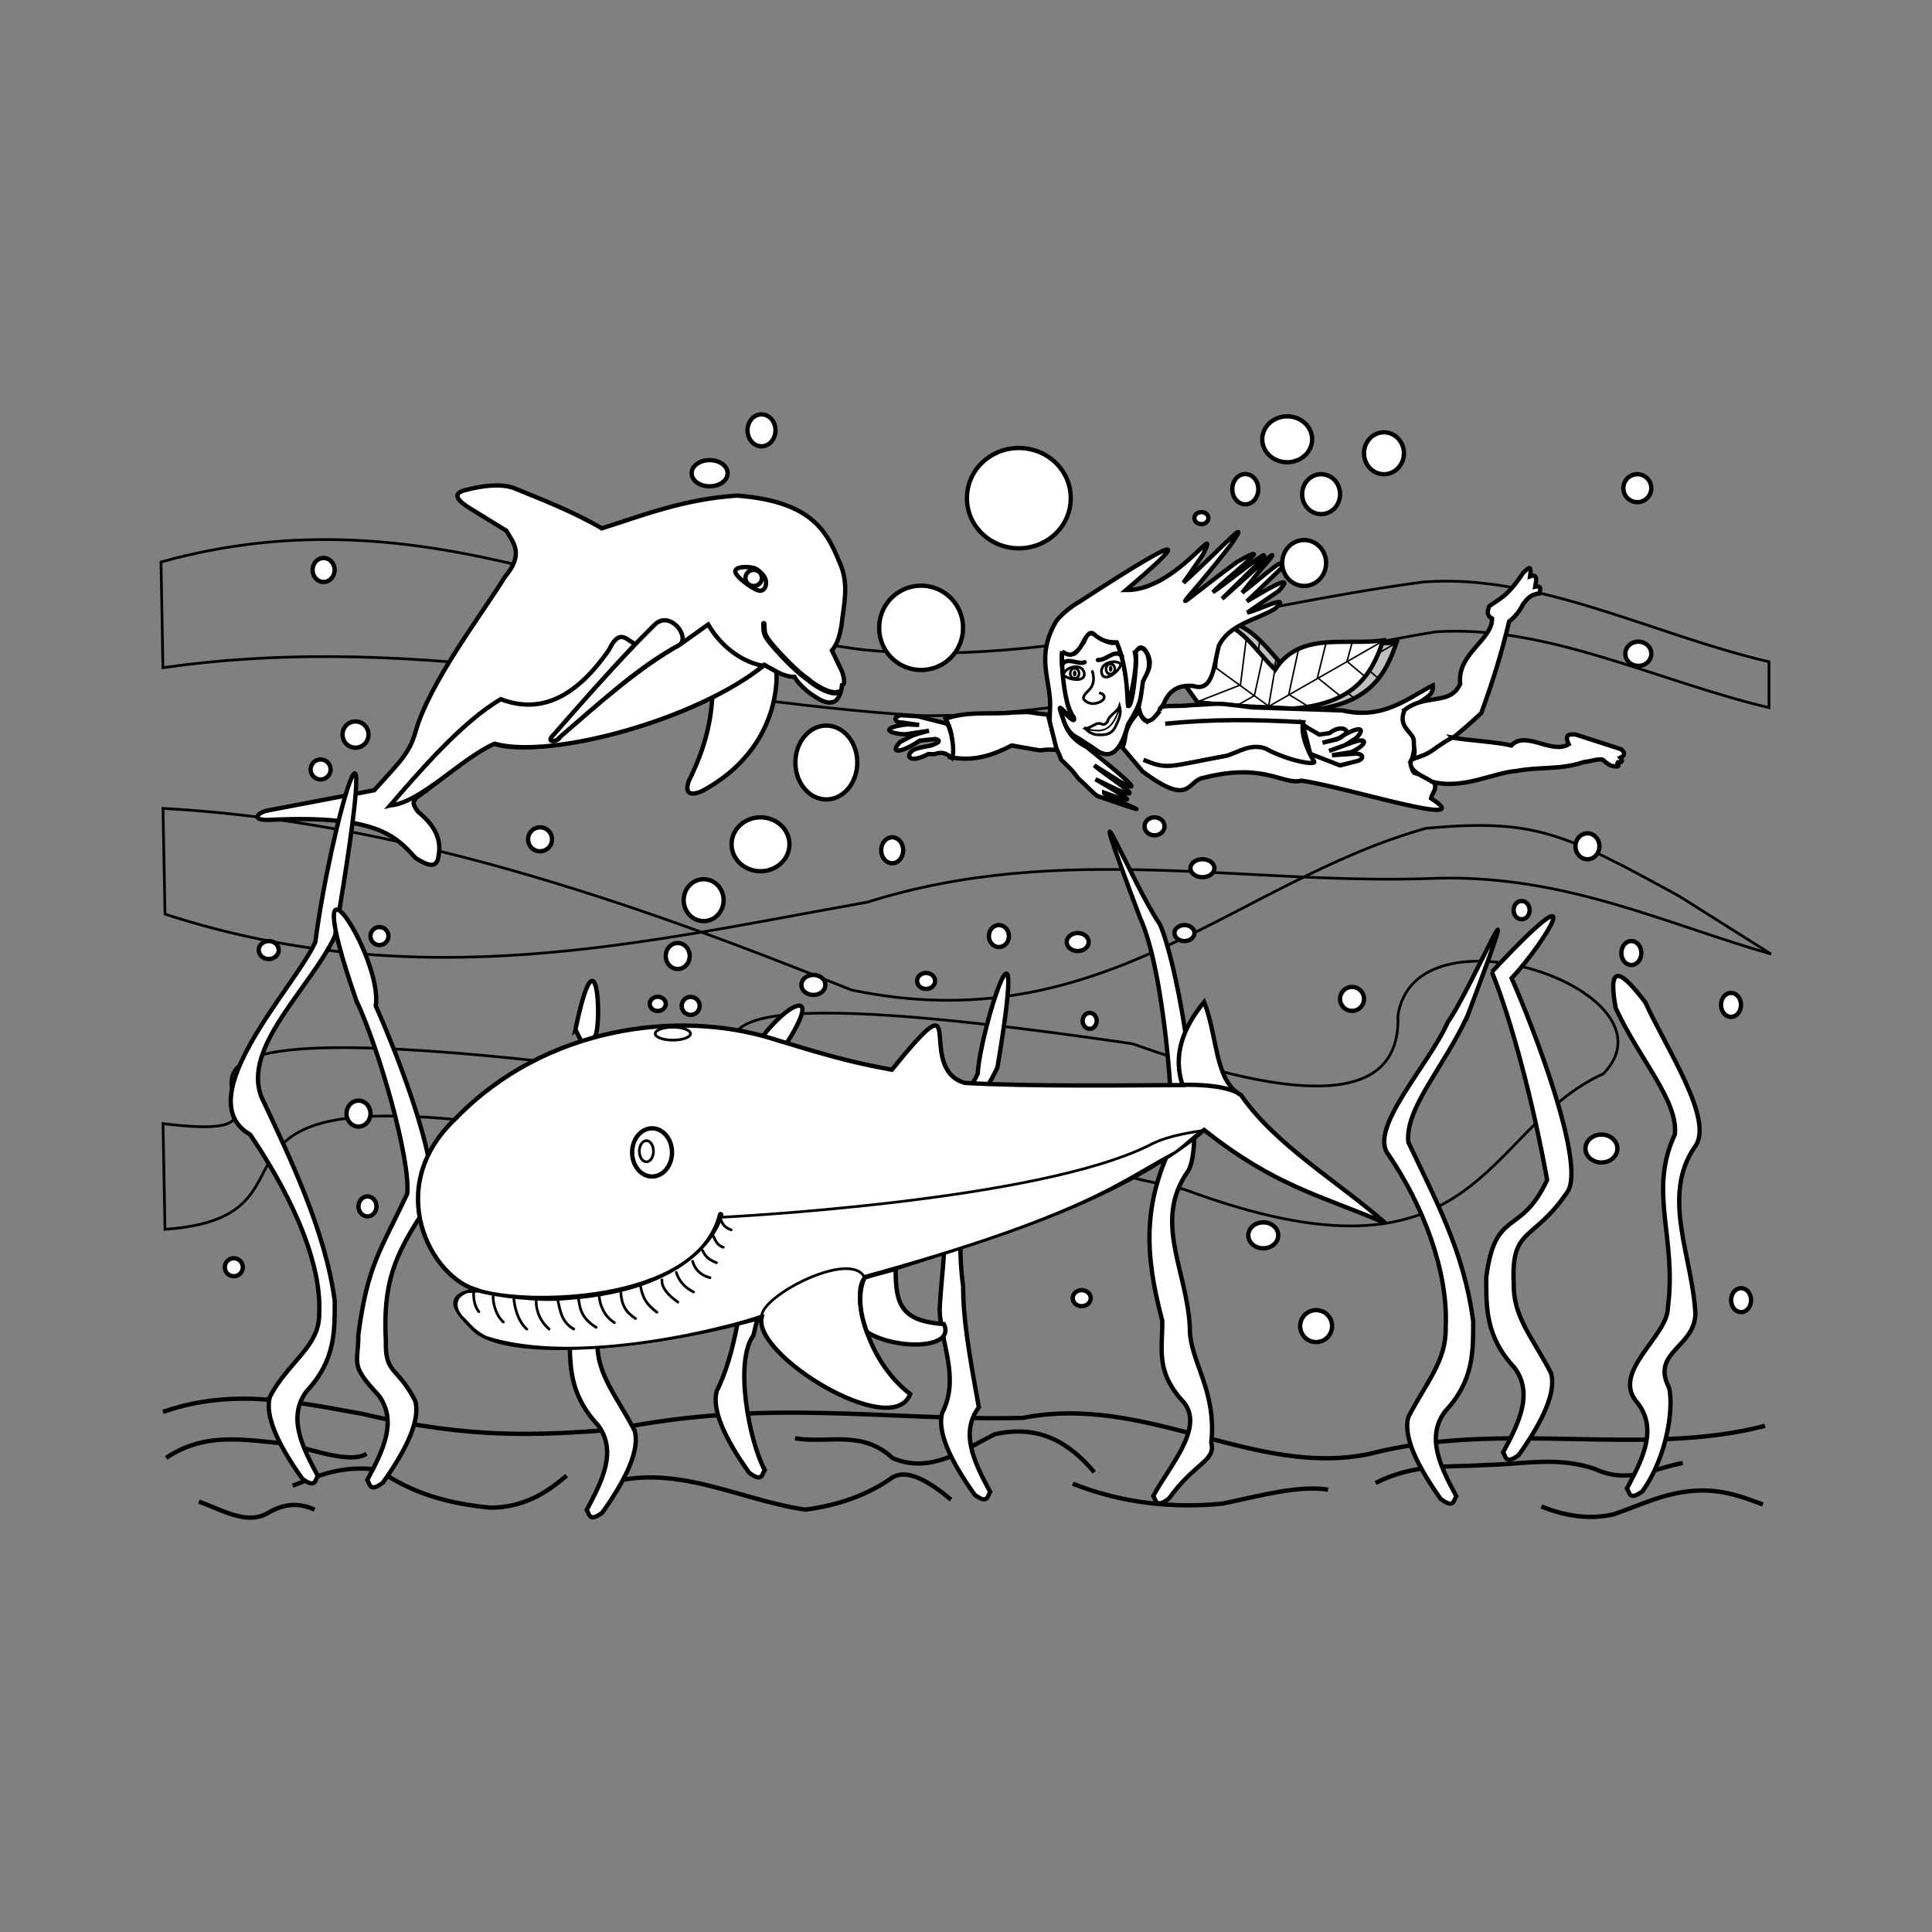 <svg:svg xmlns:dc="http://purl.org/dc/elements/1.1/" xmlns:ns2="http://creativecommons.org/ns#" xmlns:rdf="http://www.w3.org/1999/02/22-rdf-syntax-ns#" xmlns:svg="http://www.w3.org/2000/svg" height="1267.063" id="svg2" version="1.1" viewBox="-106.897 -256.534 1267.063 1267.063" width="1267.063">
 <svg:rect x="-106.897" y="-256.534" width="1267.063" height="1267.063" fill="#808080" stroke="none"/>
 <svg:title id="title4397">Sea Fantasy</svg:title>
 <svg:g id="layer1" transform="translate(0 -308.36)">
  <svg:path d="m0 788.72c153.52 19.19-163.81-103.51 401.68-20.94-85.59-65.02 38.816-60.041 234.2-31.402 109.44 38.902 176.09 40.352 174.02-18.318 11.024-75.863 186.63-15.936 134.77 37.944-79.932 36.322-79.702 148.47-274.76 75.887-138.3-30.39-308.45-77.25-245.99-3.92-485.01-110.72-281.74 20.06-422.61 30.09z" fill="none" id="path4363-7" stroke="#000" stroke-width="1.772" />
  <svg:path d="m0 581.99c152.55 8.37 302.3 58.84 451.4 119.07 163.59 34.308 251.21-70.654 376.82-105.98 71.526-6.638 90.716 3.171 166.17 44.486l60.187 37.944c-70.668-20.364-135.06-51.711-218.5-49.719-124.73 5.211-245.96-24.613-374.2 15.701-147.6 26.314-292.79 62.225-460.56 7.85z" fill="none" id="path4363-0" stroke="#000" stroke-width="1.772" />
  <svg:path d="m-1.308 112.04c176.24-48.964 307.04 38.38 460.56 57.57 119.59 11.886 244.97-28.447 367.66-44.486 75.451-5.623 150.9 34.891 226.35 52.336v30.093c-72.87-17.16-145.7-54.51-218.54-49.72-112.94 18.4-222.59 56.59-338.87 54.96-165.3-10.47-322.74-56.3-495.89-31.4z" fill="none" id="path4363" stroke="#000" stroke-width="1.772" transform="translate(0 308.36)" />
  <svg:g id="g4122" transform="translate(117.76 -40.561)">
   <svg:path d="m562.18 543.86c-26.403-37.239-16.664-48.892 16.602-43.89 18.662 2.382 28.779 20.068 41.636 32.846 15.959-25.255 46.046-15.813 70.886-19.255-7.32 21.783-18.308 41.556-59.555 44.739-20.748-1.411-29.22-0.624-62.322-4.247z" fill="#fff" fill-opacity=".5" id="path3864-7-4" stroke="#040000" stroke-width="2.835" />
   <svg:path d="m559.69 500.33 6.708 20.223 49.938 36.24 74.534-42.648" fill="none" id="path3886-8-4" stroke="#000" stroke-width="1px" />
   <svg:path d="m565.66 520.55-15.652 0.2" fill="none" id="path3888-2-8" stroke="#000" stroke-width="1px" />
   <svg:path d="m583.54 501.73-1.491 29.633-19.752 11.213" fill="none" id="path3890-7-3" stroke="#000" stroke-width="1px" />
   <svg:path d="m601.43 513.15-3.727 29.633-28.696 11.213" fill="none" id="path3892-4-9" stroke="#000" stroke-width="1px" />
   <svg:path d="m620.25 532.97-4.099 23.827" fill="none" id="path3894-3-0" stroke="#000" stroke-width="1px" />
   <svg:path d="m612.43 524.36-5.59 25.428-11.366 6.407" fill="none" id="path3896-8-2" stroke="#000" stroke-width="1px" />
   <svg:path d="m635.72 519.75-6.335 29.233 12.671 7.809" fill="none" id="path3898-6-6" stroke="#000" stroke-width="1px" />
   <svg:path d="m653.79 515.35-5.59 22.625 14.907 12.013" fill="none" id="path3900-7-0" stroke="#000" stroke-width="1px" />
   <svg:path d="m670.94 514.95-3.354 12.414 11.18 9.411" fill="none" id="path3902-4-6" stroke="#000" stroke-width="1px" />
   <svg:path d="m553.35 542.68c-26.403-37.239-16.664-48.892 16.602-43.89 18.662 2.382 28.779 20.068 41.636 32.846 15.959-25.255 46.046-15.813 70.886-19.255-7.32 21.783-18.308 41.556-59.555 44.739-20.748-1.411-29.22-0.624-62.322-4.247z" fill="#fff" id="path3864-7" stroke="#040000" stroke-width="2.835" />
   <svg:path d="m550.86 499.15 6.708 20.223 49.938 36.24 74.534-42.648" fill="none" id="path3886-8" stroke="#000" stroke-width="1px" />
   <svg:path d="m556.83 519.37-15.652 0.2" fill="none" id="path3888-2" stroke="#000" stroke-width="1px" />
   <svg:path d="m574.71 500.55-1.491 29.633-19.752 11.213" fill="none" id="path3890-7" stroke="#000" stroke-width="1px" />
   <svg:path d="m592.6 511.96-3.727 29.633-28.696 11.213" fill="none" id="path3892-4" stroke="#000" stroke-width="1px" />
   <svg:path d="m611.42 531.78-4.099 23.827" fill="none" id="path3894-3" stroke="#000" stroke-width="1px" />
   <svg:path d="m603.6 523.17-5.59 25.428-11.366 6.407" fill="none" id="path3896-8" stroke="#000" stroke-width="1px" />
   <svg:path d="m626.89 518.57-6.335 29.233 12.671 7.809" fill="none" id="path3898-6" stroke="#000" stroke-width="1px" />
   <svg:path d="m644.96 514.16-5.59 22.625 14.907 12.013" fill="none" id="path3900-7" stroke="#000" stroke-width="1px" />
   <svg:path d="m662.11 513.76-3.354 12.414 11.18 9.411" fill="none" id="path3902-4" stroke="#000" stroke-width="1px" />
   <svg:path d="m525.15 539.7c0 11.416-5.467 20.336-10.045 27.817-3.524 13.144-9.431 25.15-21.05 16.639-3.655-2.677-6.982-4.542-9.968-6.672-2.986-2.131-9.847-3.111-13.19-19.594-2.289-3.741 10.089 10.918 8.808 5.548-4.442-6.787-8.576-20.861-7.785-43.841 8.182 3.351 8.24 2.433 13.207-4.881 3.046-2.018 1.069-11.598 11.564-4.18 3.905 2.831 7.891 4.413 11.342 3.001 3.965 8.921 8.258 33.234 7.332 41.928 3.303 1.048 6.689-39.008 4.221-35.085 6.154-9.719 14.125 6.956 5.565 19.322z" fill="#fff" id="path2985-7" stroke="#000" stroke-linecap="round" stroke-width="2.835" />
   <svg:path d="m471.92 519.6c5.771 4.206 8.194 1.545 11.858-2.548 2.741-4.713 5.292-11.467 8.696-9.061 5.536 5.209 10.439 5.652 15.284 5.663 8.14 19.391 6.568 42.526 7.492 40.671 0.808-1.624 6.857-25.831 4.367-34.158 1.957-1.166 2.736-5.286 6.588-1.699 6.412 9.055 1.672 14.454-1.318 20.954-0.86 7.347-1.863 14.077-3.426 18.405 8.216 15.913 12.237 2.983 17.129-3.964 3.471-9.005 10.146-12.416 19.237-11.61 13.233 4.307 13.548-13.593 16.865-26.334 7.062-14.367 24.224-16.677 36.892-24.352 11.854-10.838-11.9 1.554-18.183 2.548l20.554-14.158c12.741-13.742-11.084 1.083-20.818 6.796l22.663-21.803c3.694-9.62-10.453 4.342-25.825 16.14l11.331-14.158c25.308-28.114-12.912 8.306-24.507 18.122l20.554-20.104c22.242-23.08-14.215 7.552-26.615 15.857 10.602-10.86 44.194-36.11 15.811-19.821-48.433 35.697-40.564 35.689-4.216-11.043 15.085-21.718-5.329 1.655-30.832 24.635l12.912-18.688c11.972-24.628-17.656 23.88-50.595 23.502 34.903-29.856 48.205-43.525-30.568 7.645-5.618 3.163-12.104 8.57-15.021 12.459-14.297 23.744-3.338 38.887-4.216 57.481-1.353 22.08 2.474 20.358 7.378 33.696 4.175 4.247 7.102 6.513 10.804 11.893 6.838 6.242 9.868 9.84 12.912 11.893 55.205 18.977 3.845 0.853 4.216-2.265 25.495 9.242 15.57 3.653-5.534-8.778l14.757 7.079c21.676 8.73-9.114-10.103-15.548-16.14l16.602 10.477c19.334 10.673-0.871-5.756-21.345-22.37-12.458-6.484-14.11-13.448-17.656-24.352-1.932-6.843 10.677 12.382 8.768 4.415-5.471-2.891-8.828-38.677-7.45-42.924z" fill="#fff" id="path3852" stroke="#000" stroke-width="2.835" />
   <svg:path d="m491.78 532.71c3.147 11.094-4.561 12.837-5.575 16.321-1.661 2.526 3.627 5.151 6.424 4.803 8.272-1.002 8.332-6.127 4.211-6.853" fill="none" id="path3756" stroke="#000" stroke-linecap="round" stroke-width="1.772" />
   <svg:path d="m510.45 528.28c-0.982 4.169-10.696 12.24-12.563 5.783-1.74-7.372 9.984-9.744 12.563-5.783z" fill="#fff" id="path3762" stroke="#000" stroke-width="1.772" />
   <svg:path d="m472.79 534.99c2.692 3.182 14.798 5.393 13.618-1.249-1.693-7.385-13.077-3.55-13.618 1.249z" fill="#fff" id="path3762-6" stroke="#000" stroke-width="1.772" />
   <svg:path d="m471.92 528.66c2.516-6.104 10.66 0.02 14.757-1.982" fill="none" id="path3782" stroke="#000" stroke-linecap="round" stroke-width="2.835" />
   <svg:path d="m511.19 522.7c-5.151-4.972-9.342 2.568-15.811 2.548" fill="none" id="path3782-3" stroke="#000" stroke-linecap="round" stroke-width="2.835" />
   <svg:path d="m131.32 201.94c0 2.58-2.035 4.672-4.546 4.672s-4.546-2.092-4.546-4.672c0-2.58 2.035-4.672 4.546-4.672s4.546 2.092 4.546 4.672z" fill="#fff" id="path3802" stroke="#000" stroke-linecap="round" stroke-width="2.602" transform="matrix(.638 0 0 .727 399.25 387.17)" />
   <svg:path d="m131.32 201.94c0 2.58-2.035 4.672-4.546 4.672s-4.546-2.092-4.546-4.672c0-2.58 2.035-4.672 4.546-4.672s4.546 2.092 4.546 4.672z" fill="#fff" id="path3802-4" stroke="#000" stroke-linecap="round" stroke-width="2.602" transform="matrix(.638 0 0 .727 422.7 384.34)" />
   <svg:path d="m231.83 153.07c0 0.697-0.622 1.263-1.389 1.263-0.767 0-1.389-0.565-1.389-1.263 0-0.697 0.622-1.263 1.389-1.263 0.767 0 1.389 0.565 1.389 1.263z" id="path3822" transform="matrix(.854 0 0 1.57 306.94 290.64)" />
   <svg:path d="m231.83 153.07c0 0.697-0.622 1.263-1.389 1.263-0.767 0-1.389-0.565-1.389-1.263 0-0.697 0.622-1.263 1.389-1.263 0.767 0 1.389 0.565 1.389 1.263z" id="path3822-7" transform="matrix(.854 0 0 1.57 283.35 293.75)" />
   <svg:path d="m486.94 570c2.73 2.979 5.721 4.25 8.618 4.31 2.898 0.06 6.23 0.042 8.589-1.824s3.746-5.578 4.861-8.376 1.43-5.814 0.594-8.551c-0.658 2.335-5.195 5.403-6.652 7.38s-0.623 2.722-2.658 4.092-1.802-0.316-4.459-0.228c-2.44 0.081-6.361 3.791-8.893 3.197z" fill="#fff" id="path3850" stroke="#000" stroke-width="1.772" />
   <svg:path d="m487.6 570.43c8.27 1.796 16.555 3.68 21.74-13.308" fill="none" id="path3854" stroke="#000" stroke-width="1.063" />
   <svg:path d="m535.98 558.69c-1.33-4.802 9.24-2.53 19.865-3.779 0.728-0.086 10.795-0.564 11.568-0.633 9.107-0.814 12.068-0.057 29.072 2.046l59.255 2.002c27.157 6.379 43.552-8.595 59.255-16.418 0.87 7.289-5.829 8.156-17.143 17.219-5.262 9.772 4.113 11.261 5.505 17.571 1.391 6.31-5.202 17.442-0.66 22.474 21.32 6.394 12.055 11.419 11.18 16.819 32.505 20.821-56.646-7.742-84.969-11.613-12.287 3.084-24.029-12.013-63.727-2.002-11.773 1.491-8.094 20.138-40.467-4.033l-13.235-15.646c3.454-7.854-0.662-11.382 11.216-24.049 1.236 5.04 3.16 5.955 5.051 7.071 2.018-1.951 1.295 1.657 8.234-7.028z" fill="#fff" id="path3856" stroke="#000" stroke-width="2.835" />
   <svg:path d="m696.47 558.07c13.905-11.161 29.824-2.511 36.522-17.219-2.297-19.706 21.283-28.833 20.87-42.848-3.813-1.984-2.915-4.98-1.863-8.009 6.739-5.038 11.704-5.959 22.36-22.025 2.378-1.822 5.84-6.846 4.472 2.403 5.024-1.928 4.14 2.493 3.354 6.808 2.444-0.505 4.327-0.308 2.609 4.405-6.141 0.708-8.002 3.926-10.435 6.808-2.515 5.14-5.751 8.731-9.317 11.613-4.901 21.006-11.223 40.833-18.261 60.067-14.478 13.305-28.048 25.671-45.466 30.434 3.161-5.544 1.063-5.737 1.274-11.906 0.21-6.169-11.06-8.703-6.118-20.53z" fill="#fff" id="path3858" stroke="#000" stroke-width="2.835" />
   <svg:path d="m727.85 576.13c10.378 1.86 29.847 2.904 38.644 5.169 9.49-10.121 26.398 6.075 37.64-0.801-3.199-7.175 0.947-6.457 4.472-6.407l29.814 9.611c3.01 2.43 2.577 4.244-0.373 5.606 2.529 2.881-0.395 3.534-2.695 2.755 1.844 1.747 2.908 4.066-3.045 2.544-1.958-0.521-3.429-2.087-5.067-3.297-1.394-2.341-8.7 0.539-13.043 0.801-15.521 5.379-29.699 2.949-44.589 5.954-14.43 0.909-35.727 12.655-55.536 6.82-2.687-2.549-16.702-6.472-13.006-14.331 7.236-2.676 8.934-2.862 13.786-6.096 5.04-3.725 9.365-6.491 12.999-8.328z" fill="#fff" id="path3860" stroke="#000" stroke-width="2.835" />
   <svg:path d="m634.67 586.78 19.49 7.58 11.283-2.866c5.147-1.547 3.753-5.003-1.163-4.817l-15.356 1.015 12.58-2.034c9.651-4.309 12.211-10.156 1.198-6.501l-15.734 5.703c1.493-0.472 6.345-2.222 10.629-3.818l7.376-4.768c7.3-7.821-0.16-7.413-12.537 0.932l-9.753 2.271 6.447-1.633 5.103-1.502 4.054-3.166c1.246-2.758-4.361-5.177-11.076 0.034l-6.697 0.932c-3.241-2.161-6.373-3.304-10.775-6.713z" fill="#fff" id="path3884" stroke="#000" stroke-width="2.835" />
   <svg:path d="m439.96 559.67c-15.155 1.461-29.256-1.175-44.412 4.073 3.165 6.077 5.692 12.838 2.981 25.228 15.614 2.946 27.643-1.131 40.312-7.677 30.292 5.408 11.595 2.13 29.549 2.803l-5.776-23.026c-16.335-1.548-6.319-1.989-22.654-1.402z" fill="#fff" id="path4002" stroke="#000" stroke-width="2.835" />
   <svg:path d="m396.11 566.93-18.744-4.776-11.47-0.738c-5.147 1.547-3.753 5.003 1.163 4.817l11.07 1.588-7.921-0.369c-17.912 2.16-12.631 6.1-1.198 6.501l15.548-2.3c-1.493 0.472-6.717 1.621-11.002 3.218l-7.935 4.167c-7.3 7.821 0.533 7.413 12.91-0.932l10.312-1.07c2.905 0.765 3.746 1.881-2.72 4.236l-6.593 1.302c-3.14 0.837-7.59 1.468-7.967 5.769 1.177 3.159 7.342 1.373 12.567-1.436l4.088 0.069c4.918-1.643 7.118-0.901 11.52 2.508 2.191-5.156-0.959-20.959-3.628-22.553z" fill="#fff" id="path3884-2" stroke="#000" stroke-width="2.835" />
   <svg:path d="m525.29 590.66c16.013 6.767 16.047 4.415 54.41-2.603 8.257-2.416 15.474-8.183 25.528-4.805 14.842 8.245 34.109 11.466 31.863 8.409-4.049-6.372-8.989-18.19-7.081-25.629-31.429-1.791-59.069-2.122-90.498 0.985" fill="#fff" id="path4207" stroke="#000" stroke-width="2.835" />
  </svg:g>
  <svg:path d="m0 669.42c45.967-16.035 88.246-6.26 130.84 1.308 72.792 17.195 117.96 13.674 163.55 10.467 102.2-21.155 179.96-5.638 269.53-7.85 81.715-16.01 152.13 39.616 227.66 23.551 86.586-22.483 178.7 2.73 259.06-18.318" fill="none" id="path4164" stroke="#000" stroke-width="2.835" transform="translate(0 308.36)" />
  <svg:path d="m85.046 717.83c16.323-6.268 31.622-13.704 56.261-10.467 22.318 16.006 47.268 22.365 73.271 24.86 25.004 0.072 40.866-13.216 50.13-21.014" fill="none" id="path4166" stroke="#000" stroke-width="2.835" transform="translate(0 308.36)" />
  <svg:path d="m414.52 995.1c21.42 3.674 43.789-5.94 64.112 13.084 24.84 10.351 45.414-4.898 66.729-15.701 29.663-6.712 49.248 5.817 65.42 24.86" fill="none" id="path4168" stroke="#000" stroke-width="2.835" />
  <svg:path d="m596.63 716.52c32.71 12.889 65.42 16.217 98.13 13.084 24.215-4.978 49.78-12.318 69.345-9.159" fill="none" id="path4170" stroke="#000" stroke-width="2.835" transform="translate(0 308.36)" />
  <svg:path d="m795.23 1024.4c25.814-13.056 48.44-10.178 71.962-11.776 23.841-0.298 47.01-5.978 71.962 2.617 22.054 10.194 38.878-0.617 57.57-3.925" fill="none" id="path4172" stroke="#000" stroke-width="2.835" />
  <svg:path d="m903.99 1039.8c15.701 6.362 31.402 8.732 47.103 5.234 18.457-6.149 34.609-15.18 57.57-15.701 15.982-0.23 28.17 4.6 40.56 9.159" fill="none" id="path4174" stroke="#000" stroke-width="2.835" />
  <svg:path d="m288.31 717.36c46.424-15.522 88.765 9.778 133 16.177 21.417-2.823 39.704-9.401 54.953-19.626 7.263-6.068 18.566-5.401 40.561 13.084" fill="none" id="path4176" stroke="#000" stroke-width="2.835" transform="translate(0 308.36)" />
  <svg:path d="m2.048 699.59c26.794-17.951 53.588-11.177 80.382-9.238 20.918 6.09 42.121 12.464 51.028 6.542" fill="none" id="path4178" stroke="#000" stroke-width="2.835" transform="translate(0 308.36)" />
  <svg:path d="m23.551 728.3c15.07 5.269 30.565 15.222 44.486 7.85 8.983-5.324 18.747-8.308 31.402-2.617" fill="none" id="path4180" stroke="#000" stroke-width="2.835" transform="translate(0 308.36)" />
  <svg:path d="m871.52 380.87c13.219 32.639 27.328 86.936 36.241 136.45-17.733 37.778-33.918 17.922-39.942 63.854 0.079 19.357-0.747 38.657 18.504 59.212 12.563 16.922 2.99 36.173-7.402 55.511 1.802 2.737 1.423 8.382 10.177 1.85 16.751-23.521 24.518-41.801 21.279-53.661-11.913-23.121-24.98-36.832-24.517-58.749-1.872-37.413 12.695-27.18 34.853-59.69 13.645-17.02-23.288-111.62-36.241-140.61 22.019-23.538 54.289-76.217-12.953-4.163z" fill="#fff" id="path4182" stroke="#000" stroke-width="2.835" transform="translate(0 308.36)" />
  <svg:path d="m855.56 718.03c-15.788 34.066-40.92 60.469-38.858 82.804 17.733 37.778 36.535 71.566 42.558 117.5-0.079 19.357 0.747 38.657-18.504 59.212-12.563 16.922-2.99 36.173 7.402 55.511-1.802 2.737-1.423 8.382-10.177 1.85-16.751-23.521-24.518-41.801-21.279-53.661 11.913-23.121 24.98-36.832 24.517-58.749 1.872-37.413-15.312-80.825-37.47-113.33-13.645-17.02 25.905-57.978 38.858-86.967 16.886-24 56.943-121.08 12.953-4.163z" fill="#fff" id="path4182-6" stroke="#000" stroke-width="2.835" />
  <svg:path d="m952.71 712.94c15.788 34.066 40.92 60.469 38.858 82.804-17.733 37.778 1.409 67.641-4.615 113.57 0.079 19.357-38.691 42.582-19.44 63.137 12.563 16.922 2.99 36.173-7.402 55.511 1.802 2.737 1.423 8.382 10.177 1.85 16.751-23.521 20.593-56.193 17.354-68.053-11.913-23.121 16.889-26.365 17.352-48.282-1.872-37.413-22.632-76.899-0.474-109.41 13.645-17.02-19.363-65.828-32.316-94.818-14.879-19.522-25.233-27.9-19.495 3.687z" fill="#fff" id="path4182-4" stroke="#000" stroke-width="2.835" />
  <svg:path d="m640.78 653.73c15.788 34.066 22.602 127.2 20.54 149.53-17.733 37.778-18.218 68.949-5.923 114.88 0.079 19.357-4.673 33.423 14.578 53.978 12.563 16.922-10.095 41.407-20.486 60.744 1.802 2.737 1.423 8.382 10.177 1.85 16.751-23.521 31.06-24.791 27.821-36.651 3.788-34.897-14.513-53.841-14.05-75.758-1.872-37.413-23.94-69.049-1.782-101.56 13.645-17.02-4.971-133.87-17.923-162.85-16.886-24-56.943-121.08-12.953-4.163z" fill="#fff" id="path4182-40" stroke="#000" stroke-width="2.835" />
  <svg:path d="m404.63 742.7c-15.788 34.066-43.537 18.6-41.474 40.935 17.733 37.778 31.302 45.398 37.325 91.33-0.079 19.357-4.486 13.797-13.27 52.67-12.563 16.922-2.99 68.883 7.402 88.221-1.802 2.737-1.423 8.382-10.177 1.85-16.751-23.521-24.518-41.801-21.279-53.66 11.913-23.121 18.438-65.617 17.975-87.534 1.872-37.413-8.77-52.04-30.928-84.55-13.645-17.02 28.522-29.193 41.474-58.182 16.886-24 45.168-38.652 12.953 8.921z" fill="#fff" id="path4182-2" stroke="#000" stroke-width="2.835" />
  <svg:g fill="#fff" id="layer1-2" transform="translate(59.332 -1682)">
   <svg:g fill="#fff" id="g3781" transform="matrix(.705 0 0 .705 -50.748 1985.3)">
    <svg:path d="m296.15 335.34c41.674 13.725 184.54-18.961 251-73.533 9 4.6 17.197 11.079 28.135 11.141 2.803 5.583 11.689 13.583 15.765 16.213 5.825 3.758 25.091 19.227 28.442-8.388 3.271-0.618 1.763-7.521 0.217-12.282l-9.625-20.055c5.626-6.784 7.367-14.868 8.885-23.026 1.889-18.281 7.227-37.06-0.74-56.45-12.184-29.651-24.507-58.995-96.253-64.62-48.913 3.173-86.346 17.861-125.87 30.453-27.642-15.996-55.284-26.593-82.926-37.881-12.631-3.784-28.586-1.747-43.684 2.228-11.97 2.771-10.072 8.753 5.183 17.826l32.578 20.055c6.583 11.482 16.748 21.507-1.481 43.08-20.238 33.053-70.011 97.868-82.968 143.74-5.683 20.122-14.038 27.396-38.459 54.574l-97.734 18.569c-10.691 1.546-18.654 10.27 2.221 8.913 98.497-4.589 115.83 15.661 134.01 35.652 10.344 6.387 20.043 11.282 21.472-2.971 2.776-16.06-5.309-28.941-19.251-40.109-7.094-9.521-2.803-9.524-2.221-12.627 24.433-16.836 56.912-46.354 73.3-50.508z" id="path2996" stroke="#040000" stroke-width="4.023" />
    <svg:path d="m498.83 292.26c-2.078 31.835-10.939 55.194-22.027 77.99-4.986 14.891 6.817 11.662 12.587 8.913 75.585-40.849 69.195-110.77 69.037-111.01l-11.107-6.151c-19.956 15.499-32.695 20.604-48.49 30.26z" id="path3766" stroke="#000" stroke-width="4.023" />
    <svg:path d="m445.49 224.15c-33.859 33.217-64.63 68.758-95.809 103.99-2.674 4.952 0.433 4.749 3.927 4.202 37.507-32.284 76.196-68.969 114.39-88.761 10.957-7.627-8.503-32.791-22.513-19.433z" id="path3768" stroke="#000" stroke-width="4.023" />
    <svg:path d="m616.45 287.16c-8.224 3.4-25.199-8.398-28.272-11.555-10.882-7.189-26.727-24.044-34.831-33.711-8.104-9.667-5.966-12.504-6.598-18.443" id="path3772" stroke="#000" stroke-linecap="round" stroke-width="5.029" />
    <svg:path d="m199.15 392.53c25.576-29.705 66.836-77.864 102.92-98.787 33.565 12.701 67.13 2.557 100.7-46.051 10.486-22.076 17.696-6.727 24.618-5.571-26.721 28.337-51.429 56.271-75.707 84.118-9.786 9.1 4.325 7.128 5.368 2.785 36.319-31.487 73.509-64.736 111.25-85.789l26.673-18.994c13.153 22.614 34.033 35.603 51.134 38.41-59.691 48.742-195.95 87.448-249.82 72.492-30.894 13.435-69.257 55.354-97.125 57.387z" id="path3774" stroke="#000" stroke-width="4.023" />
    <svg:path d="m548.16 181.68c1.857 4.8-0.058 11.161-4.974 11.161-4.916 0-23.036-12.84-23.036-17.988 0-5.149 14.754-4.78 19.11-2.495 3.466 1.818 7.559 5.856 8.9 9.322z" id="path3776" stroke="#000" stroke-linecap="round" stroke-width="4.023" />
    <svg:path d="m512.86 188.43c0 4.142-3.438 7.5-7.679 7.5s-7.679-3.358-7.679-7.5 3.438-7.5 7.679-7.5 7.679 3.358 7.679 7.5z" id="path3779" stroke="#000" stroke-linecap="round" stroke-width="4.023" transform="translate(32.143 -7.5)" />
   </svg:g>
  </svg:g>
  <svg:path d="m112.86 665.5c-15.788 34.066-61.854 73.553-48.016 106.36 17.733 37.778 41.769 87.267 47.792 133.2-0.079 19.357 0.747 38.657-18.504 59.212-12.563 16.922-2.99 36.173 7.402 55.511-1.802 2.737-1.423 8.382-10.177 1.85-16.751-23.521-24.518-41.801-21.279-53.661 11.913-23.121 32.831-32.907 32.368-54.824 1.872-37.413-23.162-84.75-45.32-117.26-41.121-23.562 29.83-97.23 42.783-126.22 10.002-77.691 46.536-202.25 12.953-4.163z" fill="#fff" id="path4182-5" stroke="#000" stroke-width="2.835" />
  <svg:path d="m270.51 727c15.788 34.066 60.546 85.329 38.858 129.91-17.733 37.778-36.535 24.464-42.558 70.396 0.079 19.357-0.747 38.657 18.504 59.212 12.563 16.922 2.99 36.173-7.402 55.511 1.802 2.737 1.423 8.382 10.177 1.85 16.751-23.521 24.518-41.801 21.279-53.661-11.913-23.121-24.98-36.832-24.517-58.749-1.872-37.413 15.312-33.722 37.47-66.232 21.495-74.59-25.905-105.08-38.858-134.07 4.382-7.162 1.657-74.69-12.953-4.163z" fill="#fff" id="path4182-7" stroke="#000" stroke-width="2.835" />
  <svg:path d="m126.58 707.37c15.788 34.066 35.686 104.95 33.624 127.29-17.733 37.778-26.068 46.706-32.091 92.638 0.079 19.357-5.981 19.031 13.27 39.586 12.563 16.922 2.99 36.173-7.402 55.511 1.802 2.737 1.423 8.382 10.177 1.85 16.751-23.521 24.518-41.801 21.279-53.66-11.913-23.121-19.746-17.206-19.284-39.123-1.872-37.413 4.845-55.965 27.003-88.475 13.645-17.02-20.671-102.46-33.624-131.45 5.055-32.227-53.788-122.27-12.953-4.163z" fill="#fff" id="path4182-8" stroke="#000" stroke-width="2.835" />
  <svg:path d="m547.25 751.86c-15.788 34.066-35.686 36.918-33.624 59.253 17.733 37.778 5.134 38.856 11.157 84.788-0.079 19.357 3.364 41.274 10.281 78.838-12.563 16.922-2.99 36.173 7.402 55.511-1.802 2.737-1.423 8.382-10.177 1.85-16.751-23.521-24.518-41.801-21.279-53.661 11.913-23.121-1.188-45.991-1.651-67.908 1.872-37.413 10.856-71.666-11.302-104.18-13.645-17.02 23.288-21.343 36.241-50.332 1.742-29.506 34.048-129.41 12.953-4.163z" fill="#fff" id="path4182-9" stroke="#000" stroke-width="2.835" />
  <svg:g fill="#fff" id="layer1-6" transform="translate(158.96 -72.779)">
   <svg:g fill="#fff" id="g3960" stroke="#000" transform="translate(-69.401 695.55)">
    <svg:path d="m102.51 162.49c-48.632 45.612-15.918 105.09 14.111 112.64-24.861 3.656-12.125 15.657-2.115 25.853 14.224 13.45 59.523 14.941 110.65 8.099 25.564-3.421 52.585-8.926 77.907-16.061-6.021 24.702 85.794 81.09 97.384 50.283-30.053-23.017-38.387-67.829-29.667-76.127 80.761-25.748 164.13-48.885 222.47-97.057 46.371 36.696 75.076 42.428 118.87 61.07-31.219-27.413-71.887-50.947-94.689-83.971-17.118-8.911-15.32-38.393-24.179-61.07-13.787 16.881-20.697 34.745-14.177 54.527-29.871 0.099-99.589 1.124-142.92-1.433-33.23-9.761 5.298-74.011-47.71-8.63-26.79-4.791-45.643-10.27-78.736-20.472-61.716-19.025-148.82-7.918-207.2 52.345z" id="path2985" stroke-width="2.835" />
    <svg:path d="m370.52 266.97c-4.444 10.017-3.377 22.707 1.642 35.705 18.962 11.896 58.327 11.267 50.409-5.246-27.917-1.878-31.795-12.903-31.616-36.243-7.454 2.203-14.137 3.704-20.435 5.783z" id="path3755" stroke-width="2.835" />
    <svg:path d="m115.87 275.36c28.881 10.655 145.33 10.34 160.27-49.735" id="path3757" stroke-linecap="round" stroke-width="3.543" />
    <svg:path d="m244.28 184.84c0 8.733-5.859 15.813-13.086 15.813-7.227 0-13.086-7.08-13.086-15.813 0-8.733 5.859-15.813 13.086-15.813 7.227 0 13.086 7.08 13.086 15.813z" id="path3759" stroke-linecap="round" stroke-width="2.835" />
    <svg:path d="m578.73 140.51c8.868-0.073 25.061-0.055 36.243 5.012" id="path3761" stroke-width="2.835" />
    <svg:path d="m174.66 280.85c90.098-5.979 101.81-53.477 101.81-53.477s208.98-10.139 282.21-47.926c11.849-6.115 29.673-8.179 33.158-8.868-5.253 3.418-9.656 8.278-17.736 14.266-34.183 17.818-57.961 41.252-203.96 81.353-9.82-16.828-66.258 12.069-67.088 25.833-17.961 6.662-119.92 34.095-181.21 13.88-8.582-4.498-10.887-8.996-15.808-13.495-5.214-6.541-4.354-13.105 3.856-16.194l7.326-0.386c11.295 3.237 39.836 6.877 57.449 5.012z" id="path3763" stroke-width="1.772" />
    <svg:path d="m253.31 107.35c0 2.342-5.179 4.241-11.567 4.241-6.388 0-11.567-1.899-11.567-4.241 0-2.342 5.179-4.241 11.567-4.241 6.388 0 11.567 1.899 11.567 4.241z" id="path3765" stroke-linecap="round" stroke-width="1.772" transform="translate(3.084 -.386)" />
    <svg:path d="m114.13 276.61c-0.061 5.398 1.002 9.739 3.47 12.724" id="path3767" stroke-linecap="round" stroke-width="1.772" />
    <svg:path d="m127.04 277.96c-0.637 5.012 1.657 13.654 6.574 18.121" id="path3767-6" stroke-linecap="round" stroke-width="1.772" />
    <svg:path d="m140.54 280.28c0.2 4.596 2.158 14.818 8.482 20.435" id="path3767-4" stroke-linecap="round" stroke-width="1.772" />
    <svg:path d="m155.19 282.59c0.003 7.365 3.48 13.877 8.482 18.121" id="path3767-7" stroke-linecap="round" stroke-width="1.772" />
    <svg:path d="m169.45 282.2c1.288 5.285 2.064 13.934 10.41 18.507" id="path3767-2" stroke-linecap="round" stroke-width="1.772" />
    <svg:path d="m182.95 281.05c0.917 4.934 1.07 12.059 11.567 18.507" id="path3767-3" stroke-linecap="round" stroke-width="1.772" />
    <svg:path d="m196.44 278.73c0.414 5.618 2.904 13.236 10.025 17.736" id="path3767-40" stroke-linecap="round" stroke-width="1.772" />
    <svg:path d="m210.71 276.81c0.516 8.285 3.276 12.858 9.639 16.965" id="path3767-1" stroke-linecap="round" stroke-width="1.772" />
    <svg:path d="m223.66 272.74c1.515 8.034 4.042 11.831 10.683 16.918" id="path3767-62" stroke-linecap="round" stroke-width="1.772" />
    <svg:path d="m237.65 268.41c-0.217 5.012 3.529 9.612 10.457 14.624" id="path3767-9" stroke-linecap="round" stroke-width="1.772" />
    <svg:path d="m247.06 263.53c1.789 5.695 5.633 10.038 11.294 12.828" id="path3767-74" stroke-linecap="round" stroke-width="1.772" />
    <svg:path d="m257.78 256.24c1.393 5.199 5.258 9.24 11.407 10.76" id="path3767-5" stroke-linecap="round" stroke-width="1.772" />
    <svg:path d="m264.34 249.18c1.876 4.434 4.853 6.311 9.113 8.034" id="path3767-8" stroke-linecap="round" stroke-width="1.772" />
    <svg:path d="m236.73 187.93c0 3.833-2.071 6.94-4.627 6.94-2.555 0-4.627-3.107-4.627-6.94s2.071-6.94 4.627-6.94 4.627 3.107 4.627 6.94z" id="path3889" stroke-linecap="round" stroke-width="1.772" transform="translate(-4.627 -3.856)" />
    <svg:path d="m271.48 239.85c1.876 4.434 3.217 6.038 6.387 7.216" id="path3767-8-4" stroke-linecap="round" stroke-width="1.772" />
    <svg:path d="m275.85 228.13c1.876 4.434 3.217 6.038 7.205 7.489" id="path3767-8-6" stroke-linecap="round" stroke-width="1.772" />
   </svg:g>
  </svg:g>
  <svg:path d="m345.42 370.45a7.85 8.505 0 1 1 -15.701 0 7.85 8.505 0 1 1 15.701 0z" fill="#fff" id="path4269" stroke="#000" stroke-linecap="round" stroke-width="2.835" transform="translate(0 308.36)" />
  <svg:path d="m367.66 333.82a13.084 13.738 0 1 1 -26.168 0 13.084 13.738 0 1 1 26.168 0z" fill="#fff" id="path4271" stroke="#000" stroke-linecap="round" stroke-width="2.835" transform="translate(0 308.36)" />
  <svg:path d="m410.84 297.18a18.972 17.663 0 1 1 -37.944 0 18.972 17.663 0 1 1 37.944 0z" fill="#fff" id="path4273" stroke="#000" stroke-linecap="round" stroke-width="2.835" transform="translate(0 308.36)" />
  <svg:path d="m455.32 243.54a20.28 24.205 0 1 1 -40.561 0 20.28 24.205 0 1 1 40.561 0z" fill="#fff" id="path4275" stroke="#000" stroke-linecap="round" stroke-width="2.835" transform="translate(0 308.36)" />
  <svg:path d="m524.67 155.22a27.477 27.477 0 1 1 -54.953 0 27.477 27.477 0 1 1 54.953 0z" fill="#fff" id="path4277" stroke="#000" stroke-linecap="round" stroke-width="2.835" transform="translate(0 308.36)" />
  <svg:path d="m595.32 70.171a34.019 32.71 0 1 1 -68.037 0 34.019 32.71 0 1 1 68.037 0z" fill="#fff" id="path4279" stroke="#000" stroke-linecap="round" stroke-width="2.835" transform="translate(0 308.36)" />
  <svg:path d="m685.6 83.255a4.579 3.925 0 1 1 -9.159 0 4.579 3.925 0 1 1 9.159 0z" fill="#fff" id="path4281" stroke="#000" stroke-linecap="round" stroke-width="2.835" transform="translate(0 308.36)" />
  <svg:path d="m718.31 64.284a8.505 9.813 0 1 1 -17.009 0 8.505 9.813 0 1 1 17.009 0z" fill="#fff" id="path4283" stroke="#000" stroke-linecap="round" stroke-width="2.835" transform="translate(0 308.36)" />
  <svg:path d="m771.96 67.555a12.43 13.084 0 1 1 -24.86 0 12.43 13.084 0 1 1 24.86 0z" fill="#fff" id="path4285" stroke="#000" stroke-linecap="round" stroke-width="2.835" transform="translate(0 308.36)" />
  <svg:path d="m753.64 31.573a16.355 15.047 0 1 1 -32.71 0 16.355 15.047 0 1 1 32.71 0z" fill="#fff" id="path4287" stroke="#000" stroke-linecap="round" stroke-width="2.835" transform="translate(0 308.36)" />
  <svg:path d="m813.83 40.732a13.084 13.738 0 1 1 -26.168 0 13.084 13.738 0 1 1 26.168 0z" fill="#fff" id="path4289" stroke="#000" stroke-linecap="round" stroke-width="2.835" transform="translate(0 308.36)" />
  <svg:path d="m762.8 112.69a14.392 15.047 0 1 1 -28.785 0 14.392 15.047 0 1 1 28.785 0z" fill="#fff" id="path4291" stroke="#000" stroke-linecap="round" stroke-width="2.835" transform="translate(0 308.36)" />
  <svg:path d="m370.28 53.816a11.776 8.505 0 1 1 -23.551 0 11.776 8.505 0 1 1 23.551 0z" fill="#fff" id="path4293" stroke="#000" stroke-linecap="round" stroke-width="2.835" transform="translate(0 308.36)" />
  <svg:path d="m401.68 25.686a9.159 10.467 0 1 1 -18.318 0 9.159 10.467 0 1 1 18.318 0z" fill="#fff" id="path4295" stroke="#000" stroke-linecap="round" stroke-width="2.835" transform="translate(0 308.36)" />
  <svg:path d="m676.45 355.4a6.542 5.234 0 1 1 -13.084 0 6.542 5.234 0 1 1 13.084 0z" fill="#fff" id="path4297" stroke="#000" stroke-linecap="round" stroke-width="2.835" transform="translate(0 308.36)" />
  <svg:path d="m689.53 312.88a7.85 5.888 0 1 1 -15.701 0 7.85 5.888 0 1 1 15.701 0z" fill="#fff" id="path4299" stroke="#000" stroke-linecap="round" stroke-width="2.835" transform="translate(0 308.36)" />
  <svg:path d="m656.82 285.4a6.542 5.888 0 1 1 -13.084 0 6.542 5.888 0 1 1 13.084 0z" fill="#fff" id="path4301" stroke="#000" stroke-linecap="round" stroke-width="2.835" transform="translate(0 308.36)" />
  <svg:path d="m607.1 361.29a7.196 5.888 0 1 1 -14.392 0 7.196 5.888 0 1 1 14.392 0z" fill="#fff" id="path4303" stroke="#000" stroke-linecap="round" stroke-width="2.835" transform="translate(0 308.36)" />
  <svg:path d="m612.33 412.97a4.579 5.234 0 1 1 -9.159 0 4.579 5.234 0 1 1 9.159 0z" fill="#fff" id="path4305" stroke="#000" stroke-linecap="round" stroke-width="2.835" transform="translate(0 308.36)" />
  <svg:path d="m608.41 594.84a5.888 5.234 0 1 1 -11.776 0 5.888 5.234 0 1 1 11.776 0z" fill="#fff" id="path4307" stroke="#000" stroke-linecap="round" stroke-width="2.835" transform="translate(0 308.36)" />
  <svg:path d="m554.76 357.37a6.542 7.196 0 1 1 -13.084 0 6.542 7.196 0 1 1 13.084 0z" fill="#fff" id="path4309" stroke="#000" stroke-linecap="round" stroke-width="2.835" transform="translate(0 308.36)" />
  <svg:path d="m506.35 386.81a5.888 5.234 0 1 1 -11.776 0 5.888 5.234 0 1 1 11.776 0z" fill="#fff" id="path4311" stroke="#000" stroke-linecap="round" stroke-width="2.835" transform="translate(0 308.36)" />
  <svg:path d="m434.39 389.42a7.85 6.542 0 1 1 -15.701 0 7.85 6.542 0 1 1 15.701 0z" fill="#fff" id="path4313" stroke="#000" stroke-linecap="round" stroke-width="2.835" transform="translate(0 308.36)" />
  <svg:path d="m329.72 401.85a5.234 4.579 0 1 1 -10.467 0 5.234 4.579 0 1 1 10.467 0z" fill="#fff" id="path4315" stroke="#000" stroke-linecap="round" stroke-width="2.835" transform="translate(0 308.36)" />
  <svg:path d="m351.96 403.16a5.888 5.888 0 1 1 -11.776 0 5.888 5.888 0 1 1 11.776 0z" fill="#fff" id="path4317" stroke="#000" stroke-linecap="round" stroke-width="2.835" transform="translate(0 308.36)" />
  <svg:path d="m896.26 340.36a5.234 5.888 0 1 1 -10.467 0 5.234 5.888 0 1 1 10.467 0z" fill="#fff" id="path4319" stroke="#000" stroke-linecap="round" stroke-width="2.835" transform="translate(0 308.36)" />
  <svg:path d="m976.07 172.23a8.505 7.85 0 1 1 -17.009 0 8.505 7.85 0 1 1 17.009 0z" fill="#fff" id="path4321" stroke="#000" stroke-linecap="round" stroke-width="2.835" transform="translate(0 308.36)" />
  <svg:path d="m969.53 368.49a6.542 7.85 0 1 1 -13.084 0 6.542 7.85 0 1 1 13.084 0z" fill="#fff" id="path4323" stroke="#000" stroke-linecap="round" stroke-width="2.835" transform="translate(0 308.36)" />
  <svg:path d="m953.83 496.71a10.467 9.159 0 1 1 -20.934 0 10.467 9.159 0 1 1 20.934 0z" fill="#fff" id="path4325" stroke="#000" stroke-linecap="round" stroke-width="2.835" transform="translate(0 308.36)" />
  <svg:path d="m147.85 357.37a5.888 5.888 0 1 1 -11.776 0 5.888 5.888 0 1 1 11.776 0z" fill="#fff" id="path4327" stroke="#000" stroke-linecap="round" stroke-width="2.835" transform="translate(0 308.36)" />
  <svg:path d="m109.91 248.11a6.542 6.542 0 1 1 -13.084 0 6.542 6.542 0 1 1 13.084 0z" fill="#fff" id="path4329" stroke="#000" stroke-linecap="round" stroke-width="2.835" transform="translate(0 308.36)" />
  <svg:path d="m134.77 225.22a8.505 8.505 0 1 1 -17.009 0 8.505 8.505 0 1 1 17.009 0z" fill="#fff" id="path4331" stroke="#000" stroke-linecap="round" stroke-width="2.835" transform="translate(0 308.36)" />
  <svg:path d="m75.887 366.53a6.542 5.888 0 1 1 -13.084 0 6.542 5.888 0 1 1 13.084 0z" fill="#fff" id="path4333" stroke="#000" stroke-linecap="round" stroke-width="2.835" transform="translate(0 308.36)" />
  <svg:path d="m136.07 473.81a7.85 8.505 0 1 1 -15.701 0 7.85 8.505 0 1 1 15.701 0z" fill="#fff" id="path4335" stroke="#000" stroke-linecap="round" stroke-width="2.835" transform="translate(0 308.36)" />
  <svg:path d="m52.336 574.56a5.888 5.888 0 1 1 -11.776 0 5.888 5.888 0 1 1 11.776 0z" fill="#fff" id="path4337" stroke="#000" stroke-linecap="round" stroke-width="2.835" transform="translate(0 308.36)" />
  <svg:path d="m140 534.66a5.888 6.542 0 1 1 -11.776 0 5.888 6.542 0 1 1 11.776 0z" fill="#fff" id="path4339" stroke="#000" stroke-linecap="round" stroke-width="2.835" transform="translate(0 308.36)" />
  <svg:path d="m485.42 301.1a7.196 8.505 0 1 1 -14.392 0 7.196 8.505 0 1 1 14.392 0z" fill="#fff" id="path4341" stroke="#000" stroke-linecap="round" stroke-width="2.835" transform="translate(0 308.36)" />
  <svg:path d="m255.14 293.91a7.85 7.85 0 1 1 -15.701 0 7.85 7.85 0 1 1 15.701 0z" fill="#fff" id="path4343" stroke="#000" stroke-linecap="round" stroke-width="2.835" transform="translate(0 308.36)" />
  <svg:path d="m112.52 117.27a7.196 7.85 0 1 1 -14.392 0 7.196 7.85 0 1 1 14.392 0z" fill="#fff" id="path4345" stroke="#000" stroke-linecap="round" stroke-width="2.835" transform="translate(0 308.36)" />
  <svg:path d="m976.07 63.629a9.159 9.159 0 1 1 -18.318 0 9.159 9.159 0 1 1 18.318 0z" fill="#fff" id="path4347" stroke="#000" stroke-linecap="round" stroke-width="2.835" transform="translate(0 308.36)" />
  <svg:path d="m787.66 398.58a7.85 7.85 0 1 1 -15.701 0 7.85 7.85 0 1 1 15.701 0z" fill="#fff" id="path4349" stroke="#000" stroke-linecap="round" stroke-width="2.835" transform="translate(0 308.36)" />
  <svg:path d="m766.73 613.16a10.467 10.467 0 1 1 -20.934 0 10.467 10.467 0 1 1 20.934 0z" fill="#fff" id="path4351" stroke="#000" stroke-linecap="round" stroke-width="2.835" transform="translate(0 308.36)" />
  <svg:path d="m731.4 553.63a9.813 8.505 0 1 1 -19.626 0 9.813 8.505 0 1 1 19.626 0z" fill="#fff" id="path4353" stroke="#000" stroke-linecap="round" stroke-width="2.835" transform="translate(0 308.36)" />
  <svg:path d="m942.05 298.49a7.85 8.505 0 1 1 -15.701 0 7.85 8.505 0 1 1 15.701 0z" fill="#fff" id="path4355" stroke="#000" stroke-linecap="round" stroke-width="2.835" transform="translate(0 308.36)" />
  <svg:path d="m1041.5 596.15a6.542 7.85 0 1 1 -13.084 0 6.542 7.85 0 1 1 13.084 0z" fill="#fff" id="path4357" stroke="#000" stroke-linecap="round" stroke-width="2.835" transform="translate(0 308.36)" />
  <svg:path d="m1034.9 402.51a6.542 7.85 0 1 1 -13.084 0 6.542 7.85 0 1 1 13.084 0z" fill="#fff" id="path4359" stroke="#000" stroke-linecap="round" stroke-width="2.835" transform="translate(0 308.36)" />
 </svg:g>
</svg:svg>